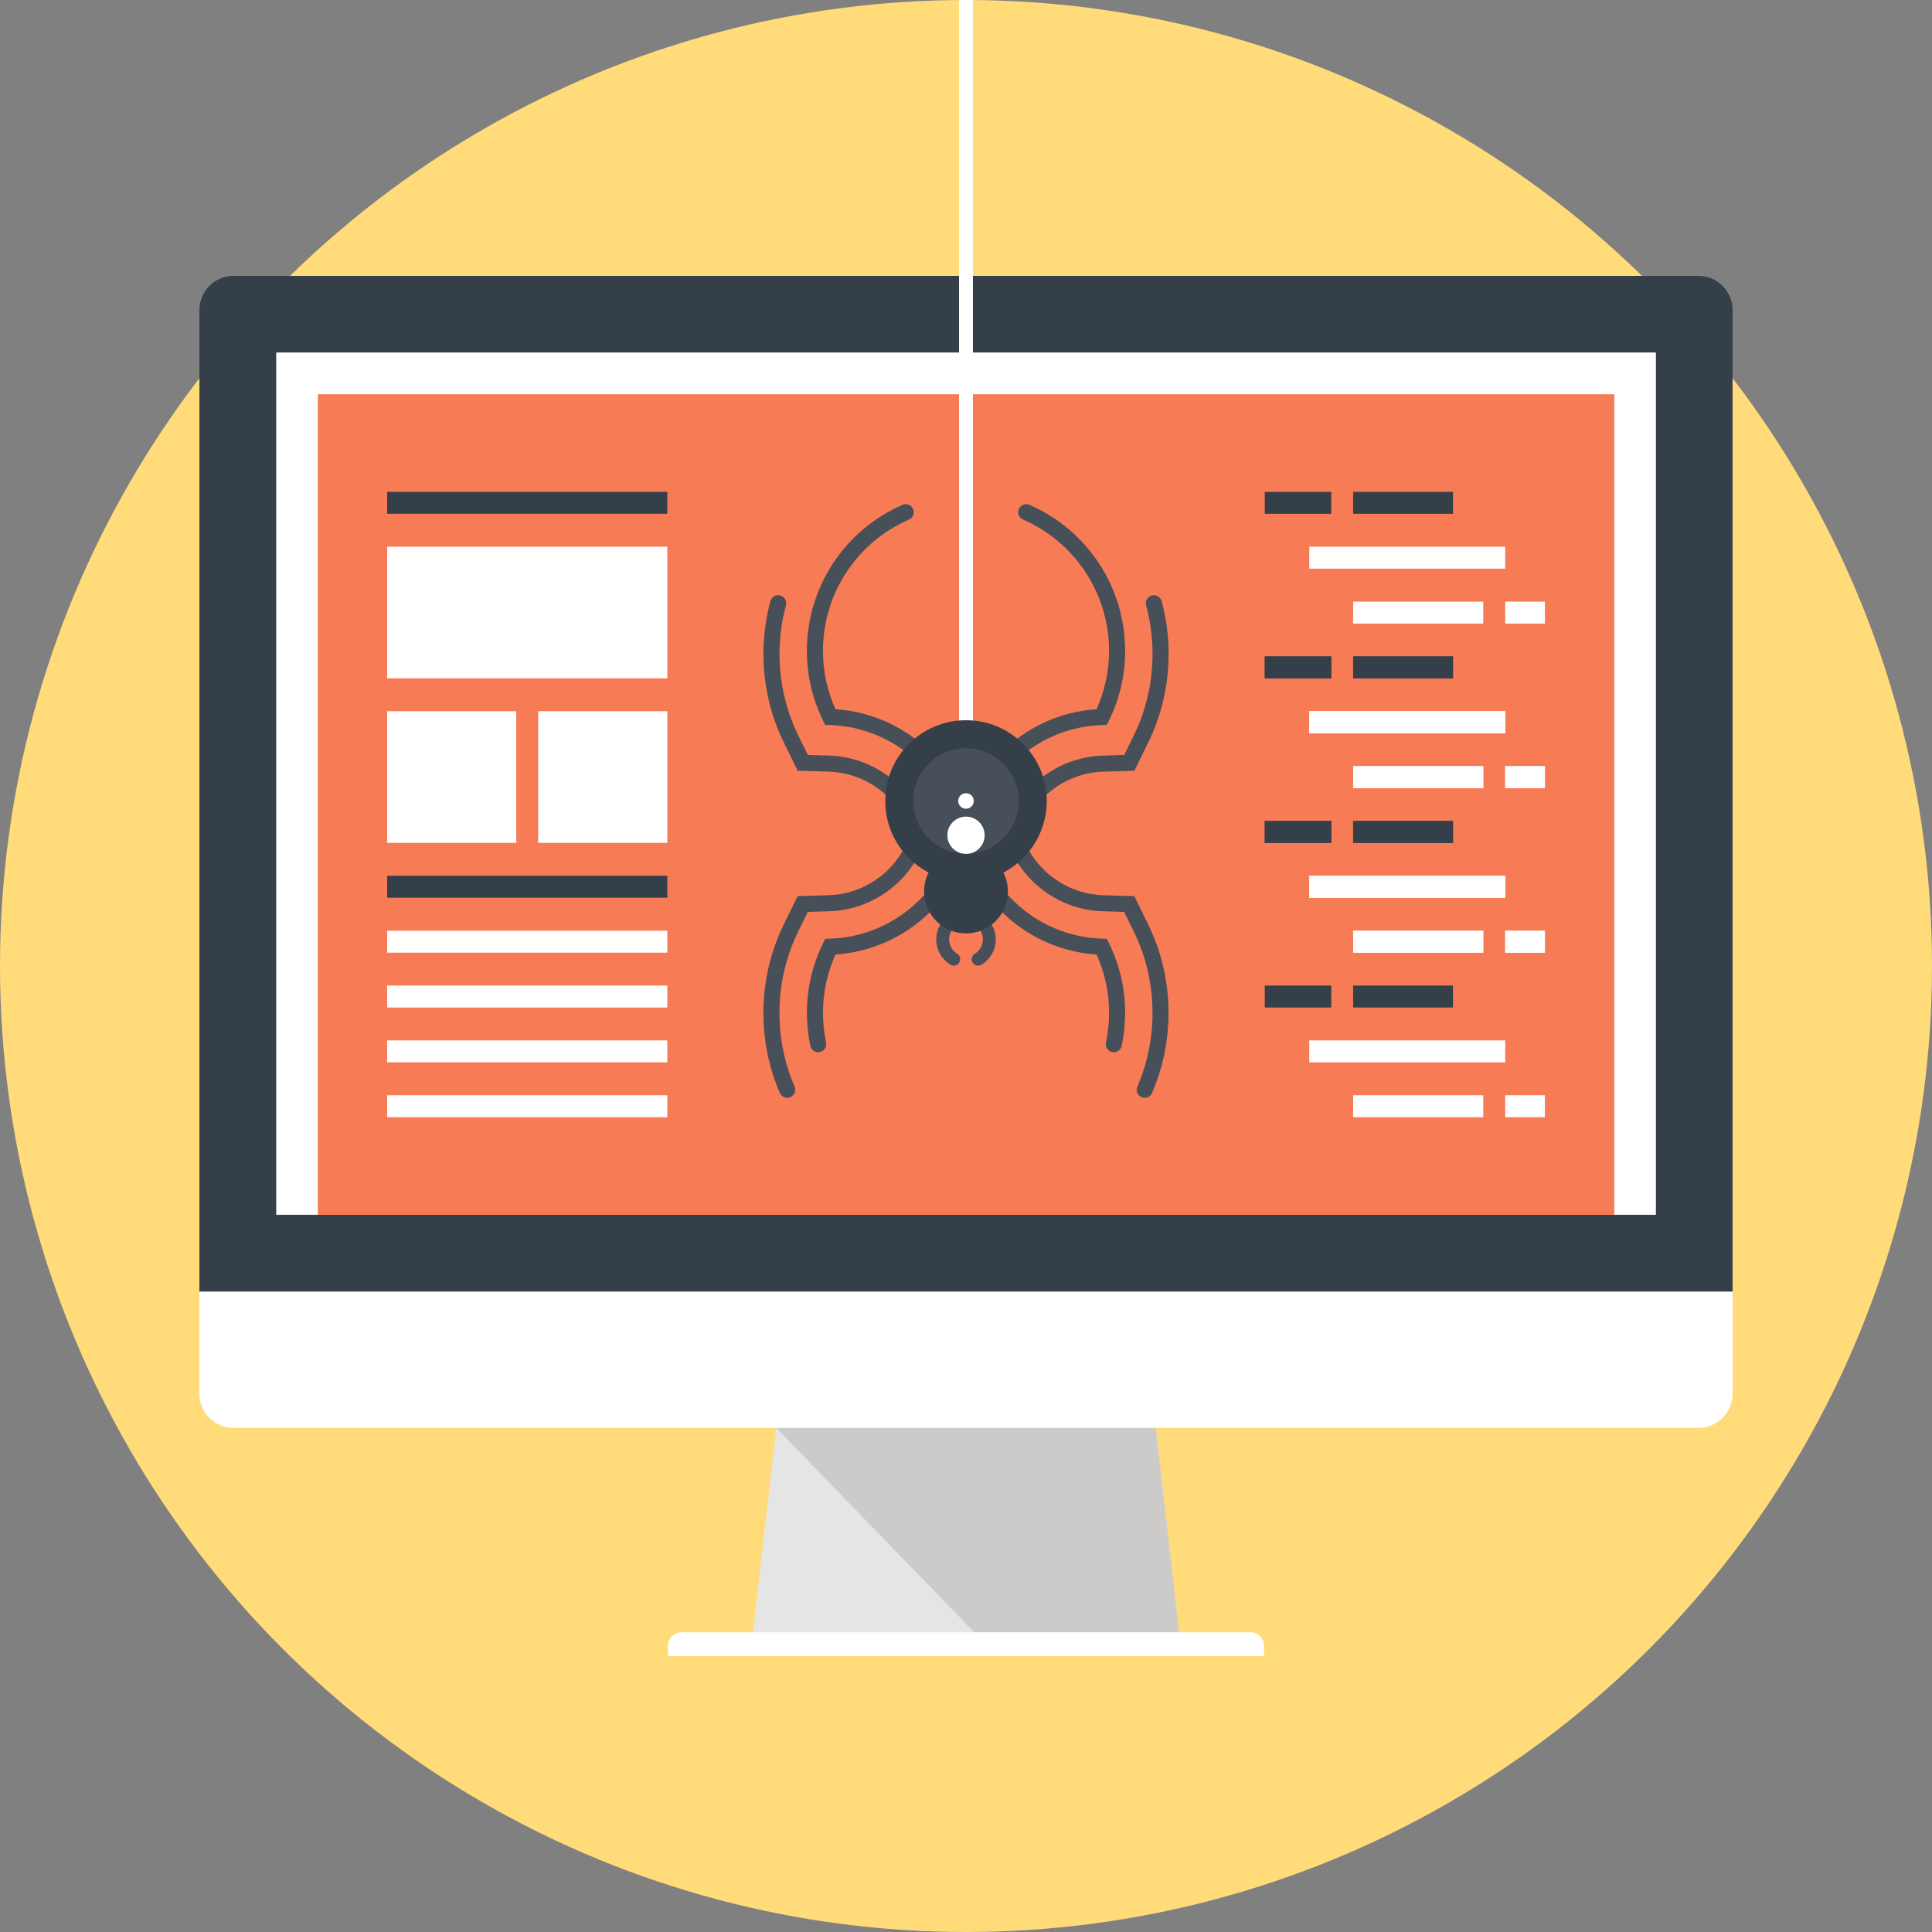 <?xml version="1.0" encoding="iso-8859-1"?>
<!-- Generator: Adobe Illustrator 19.0.0, SVG Export Plug-In . SVG Version: 6.00 Build 0)  -->
<svg version="1.1" id="Layer_1" xmlns="http://www.w3.org/2000/svg" xmlns:xlink="http://www.w3.org/1999/xlink" x="0px" y="0px"
	 viewBox="0 0 512 512" style="enable-background:new 0 0 512 512;" xml:space="preserve">
<rect x="0" y="0" width="512" height="512" fill="#808080" stroke="none"/>
<circle style="fill:#FFDB79;" cx="256" cy="256" r="256"/>
<polygon style="fill:#E6E5E5;" points="312.439,432.567 199.561,432.567 205.708,378.404 306.305,378.404 "/>
<polygon style="fill:#CCCBCA;" points="312.445,432.574 306.315,378.404 205.708,378.404 258.2,432.574 "/>
<g>
	<path style="fill:#FFFFFF;" d="M335,438.883H177v-2.689c0-0.928,0.344-1.856,1.057-2.563c0.684-0.71,1.619-1.06,2.547-1.06h150.786
		c0.915,0,1.853,0.35,2.543,1.06c0.714,0.71,1.064,1.635,1.064,2.563v2.689H335z"/>
	<path style="fill:#FFFFFF;" d="M459.148,369.373c0,2.312-0.892,4.631-2.662,6.375c-1.744,1.767-4.056,2.656-6.372,2.656H61.869
		c-2.302,0-4.605-0.889-6.372-2.656c-1.757-1.741-2.646-4.06-2.646-6.375V342.28h406.297V369.373z"/>
</g>
<path style="fill:#353F49;" d="M459.148,82.141c0-2.322-0.892-4.621-2.662-6.392c-1.744-1.757-4.056-2.636-6.372-2.636H61.869
	c-2.302,0-4.605,0.879-6.372,2.636c-1.757,1.771-2.646,4.07-2.646,6.392V342.28h406.297V82.141z"/>
<rect x="73.199" y="93.415" style="fill:#FFFFFF;" width="365.634" height="228.517"/>
<rect x="84.232" y="104.478" style="fill:#F77B55;" width="343.569" height="217.465"/>
<rect x="335.178" y="130.352" style="fill:#353F49;" width="17.619" height="5.814"/>
<rect x="398.898" y="159.447" style="fill:#FFFFFF;" width="10.517" height="5.81"/>
<rect x="358.598" y="130.352" style="fill:#353F49;" width="26.459" height="5.814"/>
<g>
	<rect x="358.598" y="159.447" style="fill:#FFFFFF;" width="34.479" height="5.81"/>
	<rect x="346.971" y="144.886" style="fill:#FFFFFF;" width="51.93" height="5.817"/>
</g>
<rect id="SVGCleanerId_0" x="335.178" y="173.964" style="fill:#353F49;" width="17.619" height="5.81"/>
<rect id="SVGCleanerId_1" x="398.898" y="203.049" style="fill:#FFFFFF;" width="10.517" height="5.817"/>
<rect id="SVGCleanerId_2" x="358.598" y="173.964" style="fill:#353F49;" width="26.459" height="5.81"/>
<rect id="SVGCleanerId_3" x="358.598" y="203.049" style="fill:#FFFFFF;" width="34.479" height="5.817"/>
<rect id="SVGCleanerId_4" x="346.971" y="188.482" style="fill:#FFFFFF;" width="51.93" height="5.824"/>
<rect id="SVGCleanerId_5" x="335.178" y="217.57" style="fill:#353F49;" width="17.619" height="5.814"/>
<rect id="SVGCleanerId_6" x="398.898" y="246.652" style="fill:#FFFFFF;" width="10.517" height="5.814"/>
<rect id="SVGCleanerId_7" x="358.598" y="217.57" style="fill:#353F49;" width="26.459" height="5.814"/>
<rect id="SVGCleanerId_8" x="358.598" y="246.652" style="fill:#FFFFFF;" width="34.479" height="5.814"/>
<rect id="SVGCleanerId_9" x="346.971" y="232.118" style="fill:#FFFFFF;" width="51.93" height="5.82"/>
<g>
	<rect id="SVGCleanerId_0_1_" x="335.178" y="173.964" style="fill:#353F49;" width="17.619" height="5.81"/>
</g>
<g>
	<rect id="SVGCleanerId_1_1_" x="398.898" y="203.049" style="fill:#FFFFFF;" width="10.517" height="5.817"/>
</g>
<g>
	<rect id="SVGCleanerId_2_1_" x="358.598" y="173.964" style="fill:#353F49;" width="26.459" height="5.81"/>
</g>
<g>
	<rect id="SVGCleanerId_3_1_" x="358.598" y="203.049" style="fill:#FFFFFF;" width="34.479" height="5.817"/>
</g>
<g>
	<rect id="SVGCleanerId_4_1_" x="346.971" y="188.482" style="fill:#FFFFFF;" width="51.93" height="5.824"/>
</g>
<g>
	<rect id="SVGCleanerId_5_1_" x="335.178" y="217.57" style="fill:#353F49;" width="17.619" height="5.814"/>
</g>
<g>
	<rect id="SVGCleanerId_6_1_" x="398.898" y="246.652" style="fill:#FFFFFF;" width="10.517" height="5.814"/>
</g>
<g>
	<rect id="SVGCleanerId_7_1_" x="358.598" y="217.57" style="fill:#353F49;" width="26.459" height="5.814"/>
</g>
<g>
	<rect id="SVGCleanerId_8_1_" x="358.598" y="246.652" style="fill:#FFFFFF;" width="34.479" height="5.814"/>
</g>
<g>
	<rect id="SVGCleanerId_9_1_" x="346.971" y="232.118" style="fill:#FFFFFF;" width="51.93" height="5.82"/>
</g>
<rect x="335.178" y="261.186" style="fill:#353F49;" width="17.619" height="5.817"/>
<rect x="398.898" y="290.254" style="fill:#FFFFFF;" width="10.517" height="5.814"/>
<rect x="358.598" y="261.186" style="fill:#353F49;" width="26.459" height="5.817"/>
<g>
	<rect x="358.598" y="290.254" style="fill:#FFFFFF;" width="34.479" height="5.814"/>
	<rect x="346.971" y="275.72" style="fill:#FFFFFF;" width="51.93" height="5.817"/>
	<rect x="102.598" y="144.879" style="fill:#FFFFFF;" width="74.247" height="34.885"/>
	<rect x="142.633" y="188.482" style="fill:#FFFFFF;" width="34.212" height="34.892"/>
	<rect x="102.598" y="188.482" style="fill:#FFFFFF;" width="34.215" height="34.892"/>
</g>
<g>
	<rect x="102.598" y="130.345" style="fill:#353F49;" width="74.247" height="5.814"/>
	<rect x="102.598" y="232.085" style="fill:#353F49;" width="74.247" height="5.82"/>
</g>
<g>
	<rect x="102.598" y="246.652" style="fill:#FFFFFF;" width="74.247" height="5.817"/>
	<rect x="102.598" y="261.186" style="fill:#FFFFFF;" width="74.247" height="5.82"/>
	<rect x="102.598" y="275.72" style="fill:#FFFFFF;" width="74.247" height="5.814"/>
	<rect x="102.598" y="290.254" style="fill:#FFFFFF;" width="74.247" height="5.817"/>
	<rect x="254.157" style="fill:#FFFFFF;" width="3.683" height="192.083"/>
</g>
<g>
	<path style="fill:#474F59;" d="M256,214.607c-1.074,0-2.141-0.053-3.204-0.129l-1.288-0.089l-0.509-1.183
		c-5.361-12.39-17.543-20.655-31.034-21.055l-1.285-0.04l-0.562-1.153c-2.844-5.797-4.284-12.024-4.284-18.505
		c0-16.784,9.949-31.962,25.352-38.668c1.06-0.462,2.325,0.023,2.798,1.1c0.466,1.077-0.026,2.332-1.103,2.801
		c-13.844,6.028-22.792,19.674-22.792,34.766c0,5.411,1.116,10.62,3.316,15.502c14.168,0.902,26.872,9.523,32.953,22.356
		c1.087,0.056,2.19,0.056,3.28,0c6.085-12.833,18.792-21.451,32.956-22.356c2.2-4.885,3.316-10.095,3.316-15.502
		c0-15.096-8.955-28.741-22.802-34.766c-1.077-0.469-1.572-1.721-1.103-2.801c0.469-1.074,1.721-1.569,2.798-1.1
		c15.406,6.699,25.362,21.877,25.362,38.668c0,6.481-1.44,12.708-4.284,18.505l-0.562,1.153l-1.285,0.04
		c-13.484,0.4-25.666,8.664-31.037,21.058l-0.515,1.179l-1.285,0.089C258.141,214.554,257.077,214.607,256,214.607z"/>
	<path style="fill:#474F59;" d="M256,226.958c-1.259,0-2.58-0.053-4.07-0.165l-8.218-0.621l-3.277-7.568
		c-3.6-8.308-11.769-13.847-20.807-14.111l-8.245-0.248l-3.617-7.396c-3.617-7.396-5.444-15.33-5.444-23.572
		c0-4.714,0.621-9.414,1.85-13.969c0.307-1.13,1.457-1.807,2.606-1.496c1.133,0.307,1.807,1.47,1.5,2.606
		c-1.133,4.195-1.704,8.519-1.704,12.859c0,7.594,1.688,14.894,5.011,21.702l2.497,5.094l5.678,0.168
		c10.676,0.317,20.328,6.861,24.579,16.678l2.253,5.209l5.668,0.426c2.728,0.205,4.76,0.205,7.492,0l5.668-0.426l2.253-5.209
		c4.251-9.817,13.903-16.361,24.579-16.678l5.685-0.168l2.491-5.094c3.323-6.798,5.011-14.098,5.011-21.702
		c0-4.337-0.571-8.661-1.701-12.859c-0.304-1.136,0.367-2.302,1.503-2.606c1.126-0.301,2.296,0.367,2.603,1.5
		c1.225,4.558,1.846,9.259,1.846,13.966c0,8.258-1.83,16.189-5.444,23.572l-3.624,7.396l-8.238,0.248
		c-9.038,0.264-17.207,5.807-20.807,14.111l-3.277,7.568l-8.218,0.621C258.58,226.905,257.259,226.958,256,226.958z"/>
	<path style="fill:#474F59;" d="M303.368,290.925c-0.277,0-0.568-0.059-0.839-0.178c-1.077-0.466-1.579-1.714-1.11-2.795
		c2.666-6.177,4.01-12.737,4.01-19.496c0-7.607-1.688-14.911-5.011-21.699l-2.497-5.097l-5.678-0.172
		c-10.676-0.314-20.321-6.854-24.579-16.671l-2.253-5.212l-5.675-0.426c-2.722-0.205-4.747-0.208-7.485,0.003l-5.668,0.423
		l-2.253,5.206c-4.258,9.82-13.903,16.364-24.583,16.678l-5.675,0.172l-2.497,5.097c-3.323,6.805-5.011,14.108-5.011,21.699
		c0,6.755,1.344,13.315,4.01,19.499c0.466,1.077-0.036,2.329-1.113,2.795c-1.074,0.466-2.325-0.033-2.791-1.116
		c-2.897-6.715-4.357-13.841-4.357-21.177c0-8.245,1.83-16.173,5.444-23.569l3.617-7.399l8.245-0.248
		c9.038-0.264,17.206-5.807,20.807-14.115l3.277-7.564l8.218-0.621c2.97-0.225,5.176-0.225,8.136-0.003l8.225,0.621l3.277,7.568
		c3.6,8.311,11.769,13.847,20.807,14.111l8.245,0.248l3.617,7.396c3.617,7.376,5.444,15.31,5.444,23.572
		c0,7.34-1.467,14.465-4.357,21.18C304.974,290.443,304.194,290.925,303.368,290.925z"/>
	<path style="fill:#474F59;" d="M216.827,278.848c-0.984,0-1.863-0.69-2.078-1.695c-0.604-2.884-0.908-5.81-0.908-8.697
		c0-6.478,1.44-12.708,4.284-18.508l0.562-1.153l1.285-0.04c13.49-0.4,25.669-8.664,31.034-21.048l0.509-1.183l1.288-0.092
		c2.121-0.155,4.294-0.155,6.398,0l1.285,0.092l0.515,1.179c5.374,12.387,17.553,20.652,31.037,21.051l1.285,0.04l0.562,1.153
		c2.844,5.8,4.284,12.03,4.284,18.508c0,2.828-0.307,5.751-0.908,8.691c-0.238,1.156-1.381,1.896-2.507,1.655
		c-1.153-0.235-1.896-1.358-1.662-2.507c0.548-2.659,0.826-5.298,0.826-7.839c0-5.407-1.116-10.617-3.316-15.505
		c-14.164-0.902-26.872-9.523-32.963-22.356c-1.077-0.056-2.187-0.056-3.273,0c-6.075,12.833-18.785,21.451-32.953,22.356
		c-2.2,4.889-3.316,10.101-3.316,15.505c0,2.593,0.277,5.229,0.819,7.832c0.241,1.15-0.495,2.273-1.645,2.514
		C217.118,278.832,216.976,278.848,216.827,278.848z"/>
	<path style="fill:#474F59;" d="M252.779,255.911c-0.311,0-0.621-0.079-0.895-0.251c-2.358-1.453-3.762-3.961-3.762-6.709
		c0-4.344,3.531-7.878,7.875-7.878c4.344,0,7.875,3.531,7.875,7.878c0,2.748-1.41,5.255-3.762,6.706
		c-0.793,0.486-1.843,0.244-2.339-0.555c-0.492-0.799-0.244-1.85,0.552-2.342c1.348-0.829,2.144-2.253,2.144-3.809
		c0-2.468-2.002-4.473-4.473-4.473c-2.471,0-4.473,2.005-4.473,4.473c0,1.559,0.799,2.98,2.144,3.809
		c0.796,0.495,1.044,1.546,0.552,2.345C253.906,255.623,253.348,255.911,252.779,255.911z"/>
</g>
<g>
	<circle style="fill:#353F49;" cx="256" cy="212.265" r="21.395"/>
	<circle style="fill:#353F49;" cx="256" cy="236.247" r="11.112"/>
</g>
<path style="fill:#474F59;" d="M256,226.274c-7.716,0-13.986-6.279-13.986-13.996c0-7.716,6.27-13.992,13.986-13.992
	s13.992,6.276,13.992,13.992C269.992,219.995,263.716,226.274,256,226.274z"/>
<g>
	<circle style="fill:#FFFFFF;" cx="256" cy="212.265" r="2.058"/>
	<circle style="fill:#FFFFFF;" cx="256" cy="221.349" r="4.938"/>
</g>
<g>
</g>
<g>
</g>
<g>
</g>
<g>
</g>
<g>
</g>
<g>
</g>
<g>
</g>
<g>
</g>
<g>
</g>
<g>
</g>
<g>
</g>
<g>
</g>
<g>
</g>
<g>
</g>
<g>
</g>
</svg>
